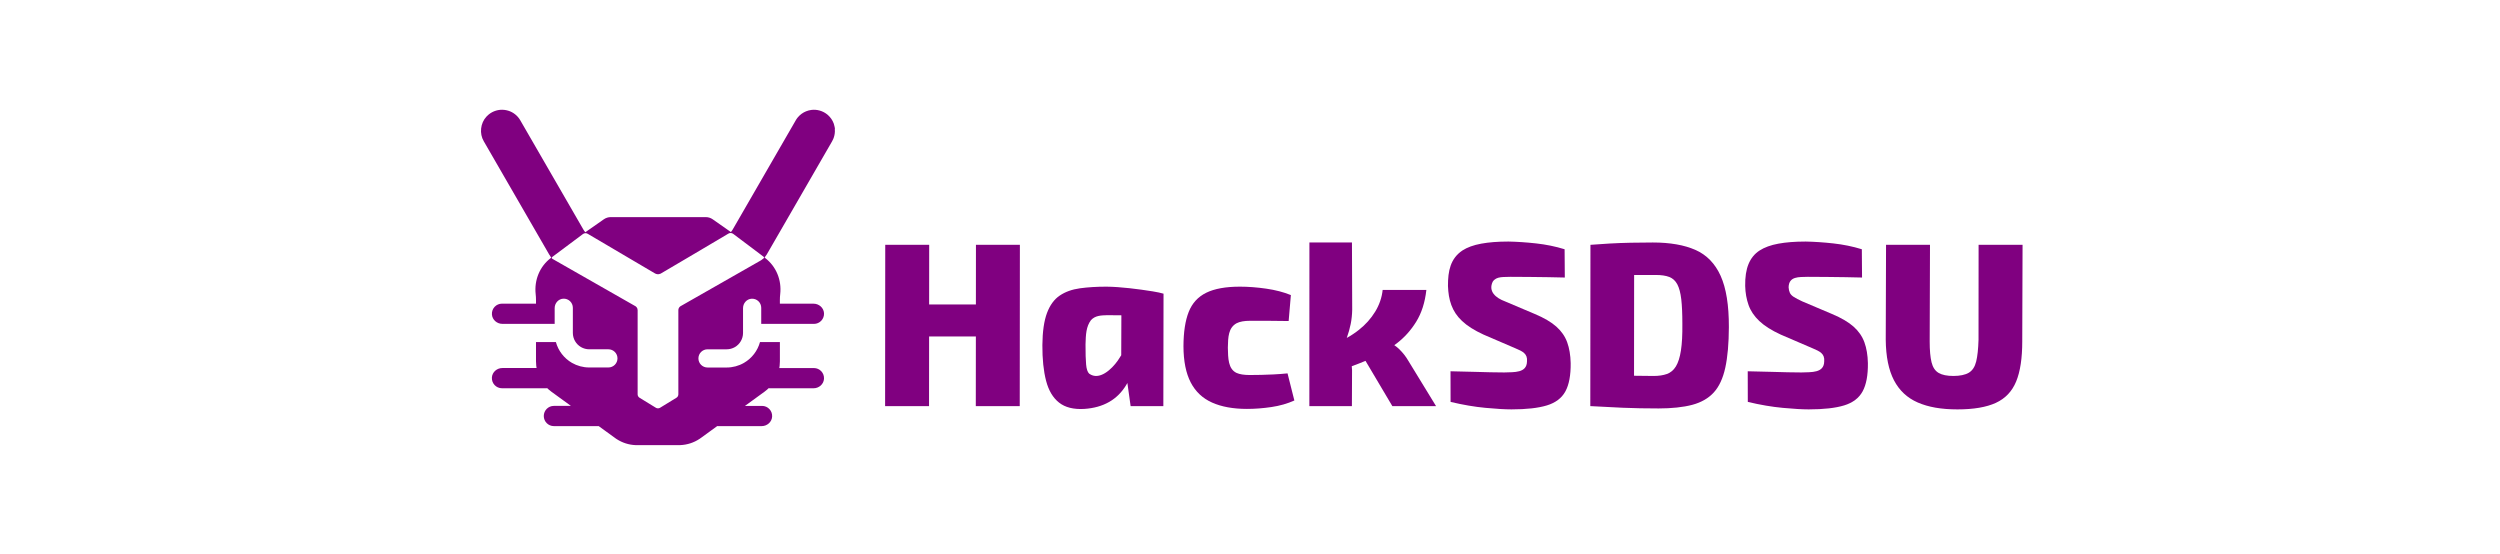 <?xml version="1.0" encoding="UTF-8"?>
<svg id="Layer_2" data-name="Layer 2" xmlns="http://www.w3.org/2000/svg" viewBox="0 0 2118.45 469.29">
  <defs>
    <style>
      .cls-1 {
        fill: none;
      }

      .cls-1, .cls-2 {
        stroke-width: 0px;
      }

      .cls-2 {
        fill: purple;
      }
    </style>
  </defs>
  <g id="Layer_1-2" data-name="Layer 1">
    <g>
      <g>
        <polygon class="cls-2" points="864.23 207.46 864.11 344.13 826.87 344.13 826.93 285.11 787.31 285.11 787.25 344.13 750.02 344.13 750.14 207.46 787.38 207.46 787.33 257.97 826.95 257.97 827 207.46 864.23 207.46"/>
        <path class="cls-2" d="M976.66,246.88c-12-1.92-27.07-3.86-39.08-3.97-8.32,0-15.81.47-22.48,1.39-6.68.93-12.37,2.97-17.07,6.14-4.71,3.17-8.32,8.09-10.82,14.76-2.5,6.67-3.81,15.75-3.92,27.23-.06,11.89.99,21.96,3.13,30.21,2.14,8.25,5.81,14.43,11.01,18.52,5.19,4.09,12.31,5.88,21.34,5.35,8.12-.53,15.17-2.51,21.16-5.94,5.99-3.44,10.85-8.32,14.59-14.66.27-.46.54-.93.79-1.4l2.75,19.62h27.73l.16-95.27c-2.21-.66-5.3-1.32-9.29-1.98ZM947.22,305.51c-5.14,7.37-15.76,17.39-24.3,11.09-1.38-1.32-2.24-3.93-2.58-7.82-.35-3.9-.51-9.54-.49-16.94.23-8.25.49-15.07,4.57-20.5,3.47-3.9,8.31-4.11,13.76-4.26,4.23,0,8.19.03,11.9.1h.15l-.12,33.84c-.92,1.55-1.88,3.05-2.89,4.49Z"/>
        <path class="cls-2" d="M1050.68,242.91c7,0,14.41.56,22.22,1.68,7.81,1.12,14.8,2.94,20.96,5.45l-1.88,21.99c-6.75-.13-12.9-.2-18.45-.2h-14.26c-4.89,0-8.69.69-11.4,2.08-6.99,3.82-7.24,11.77-7.41,20.7.2,9.14.25,17.99,7.35,21.39,2.67,1.19,6.39,1.78,11.14,1.78,6.11-.01,13.43-.14,20.23-.5,4-.2,7.95-.5,11.86-.89l5.78,22.98c-5.84,2.64-12.32,4.49-19.43,5.55-7.12,1.06-14.04,1.58-20.77,1.58-11.62,0-21.44-1.78-29.47-5.35s-14.07-9.24-18.13-17.03c-4.06-7.79-6.12-18.02-6.17-30.7.04-12.01,1.52-21.72,4.45-29.12,2.93-7.39,7.88-12.81,14.87-16.24,6.98-3.43,16.48-5.15,28.5-5.15Z"/>
        <path class="cls-2" d="M1216.88,344.13h-37.04l-22.74-38.35c-3.93,1.65-7.81,3.17-11.64,4.54.12,1.23.2,2.4.24,3.51l-.13,30.3h-36.05l.05-138.65h36.05l.21,56.85c-.07,4.22-.49,8.28-1.27,12.18-.75,3.79-1.86,7.74-3.33,11.84,3.61-1.98,7.06-4.28,10.36-6.89,5.59-4.42,10.16-9.54,13.71-15.35,3.54-5.81,5.66-11.95,6.34-18.42h37.04c-1.17,10.56-4.04,19.54-8.62,26.94-4.58,7.39-10.16,13.56-16.73,18.52-.61.46-1.22.91-1.83,1.34,1.63,1.1,3.1,2.31,4.41,3.61,2.99,2.97,5.44,6.11,7.35,9.41l23.62,38.62Z"/>
        <path class="cls-2" d="M1277.96,204.68c7.41.13,15.31.66,23.69,1.58,8.38.93,16.43,2.57,24.16,4.95l.18,23.97c-4.11-.13-8.75-.23-13.91-.3-5.16-.06-10.45-.13-15.87-.2-5.43-.06-10.84-.1-16.26-.1-5.6.35-11.95-.71-15.07,4.16-3.89,8.22,2.52,13.7,10.45,16.64l25.26,10.7c7.85,3.3,13.93,6.87,18.23,10.7,4.3,3.83,7.36,8.25,9.18,13.27,1.82,5.02,2.81,10.89,2.96,17.63.12,10.3-1.38,18.29-4.48,23.97-3.1,5.68-8.33,9.64-15.67,11.88-7.35,2.24-17.36,3.37-30.03,3.37-5.42,0-12.74-.43-21.97-1.29-9.23-.86-19.11-2.54-29.62-5.05l-.06-25.95c7.68.13,14.6.3,20.77.5,8.99.3,17.77.47,24.73.5,8.63-.32,19.12.58,19.3-9.31.67-6.75-3.98-8.63-9.67-11.09l-27.18-11.69c-7.76-3.57-13.81-7.39-18.14-11.49-8.78-8.17-11.55-18.07-11.97-29.71-.07-12.89,2.16-23.22,12.15-30.01,4.18-2.71,9.52-4.65,16.02-5.84,6.5-1.19,14.11-1.78,22.83-1.78Z"/>
        <path class="cls-2" d="M1458.06,233.8c-4.7-10.43-11.79-17.76-21.3-21.98-9.5-4.23-21.58-6.34-36.24-6.34-6.21,0-12.44.07-18.69.2-6.25.13-12.26.36-18.03.69-5.76.33-11.12.69-16.09,1.09l-.12,136.67c8.79.53,17.93.99,27.43,1.39,9.49.39,19.66.59,30.49.59s20.85-1.02,28.49-3.07c7.63-2.04,13.71-5.54,18.24-10.5,4.52-4.95,7.77-11.94,9.74-20.99,1.97-9.04,2.98-20.5,3.03-34.37.06-18.48-2.26-32.94-6.95-43.38ZM1424.39,296.99c-.9,5.81-2.32,10.3-4.25,13.47-1.94,3.17-4.48,5.32-7.62,6.44-3.15,1.12-6.9,1.68-11.26,1.68-5.43,0-10.96-.06-16.61-.18l.08-85.39h18.45c4.62,0,8.4.56,11.33,1.68,2.93,1.13,5.2,3.21,6.81,6.24,1.61,3.04,2.73,7.27,3.36,12.68.62,5.42.93,12.35.92,20.8.1,9.24-.3,16.77-1.21,22.58Z"/>
        <path class="cls-2" d="M1529.83,204.68c7.41.13,15.31.66,23.69,1.58,8.38.93,16.43,2.57,24.16,4.95l.18,23.97c-4.11-.13-8.75-.23-13.91-.3-5.16-.06-10.45-.13-15.87-.2-5.43-.06-10.84-.1-16.26-.1-7.53.24-16-.61-16.19,8.91.11,1.72.45,3.24,1.03,4.56.58,1.32,1.7,2.51,3.37,3.57,1.66,1.06,4.05,2.31,7.16,3.76l25.26,10.7c7.85,3.3,13.93,6.87,18.23,10.7,4.3,3.83,7.36,8.25,9.18,13.27,1.82,5.02,2.81,10.89,2.96,17.63.12,10.3-1.38,18.29-4.48,23.97-3.1,5.68-8.33,9.64-15.67,11.88-7.35,2.24-17.36,3.37-30.03,3.37-5.42,0-12.74-.43-21.97-1.29-9.23-.86-19.11-2.54-29.62-5.05l-.06-25.95c7.68.13,14.6.3,20.77.5,8.99.3,17.77.47,24.73.5,8.63-.32,19.12.58,19.3-9.31.66-6.75-3.98-8.63-9.67-11.09l-27.18-11.69c-7.76-3.57-13.81-7.39-18.14-11.49-4.33-4.09-7.38-8.62-9.12-13.57-1.75-4.95-2.7-10.33-2.85-16.14-.13-7.53.82-13.73,2.85-18.62,2.02-4.88,5.13-8.68,9.3-11.39,4.18-2.71,9.52-4.65,16.02-5.84,6.5-1.19,14.11-1.78,22.83-1.78Z"/>
        <path class="cls-2" d="M1713.88,207.46l-.26,81.81c.01,14.26-1.71,25.59-5.16,33.97-3.45,8.39-9.18,14.43-17.18,18.12-8,3.7-18.87,5.55-32.6,5.55s-24.67-1.95-33.6-5.84c-8.93-3.89-15.65-10.17-20.16-18.82-4.51-8.65-6.84-20.1-6.98-34.37l.26-80.42h37.24l-.26,81.81c0,7.53.52,13.44,1.58,17.73,1.06,4.29,3.06,7.3,6.01,9.01,2.94,1.72,7.12,2.57,12.54,2.57s10.04-.92,13.08-2.77c3.04-1.85,5.11-5.02,6.2-9.51,1.09-4.49,1.75-10.63,1.98-18.42l.06-80.42h37.24Z"/>
      </g>
      <rect class="cls-1" x="0" width="2118.45" height="469.29"/>
      <path class="cls-2" d="M707.5,109.39c0-.25-.04-.51-.07-.76-.04-.29-.08-.57-.14-.85,0-.02,0-.03,0-.05-.14-.89-.37-1.76-.66-2.6-.04-.14-.09-.29-.14-.43,0-.04-.03-.08-.05-.13-.97-2.7-2.69-5.13-4.83-7.05-.3-.26-.61-.51-.91-.75,0,0,0,0,0,0-3.67-2.89-8.64-4.24-13.21-3.61-.77.1-1.53.25-2.29.45-.76.2-1.48.44-2.2.74-2.57,1.05-4.93,2.71-6.8,4.92-.09.1-.18.2-.26.32l-.13.15-.13.15h0c-.09.13-.19.26-.27.37-.07.09-.14.18-.2.27h0c-.15.22-.31.44-.45.67h0c-.15.25-.29.48-.43.71l-53.45,92.58c-.43.77-.97,1.48-1.55,2.14,0,0-10.58-7.42-15.42-10.81-1.71-1.2-3.76-1.84-5.86-1.84h-80.49c-2.09,0-4.12.63-5.84,1.82-5.09,3.55-15.75,11-15.75,11-.64-.71-1.17-1.49-1.65-2.32l-53.47-92.57c-2.23-3.89-5.97-6.86-10.25-8.13,0-.02-.02-.02-.03,0-1.04-.32-2.12-.52-3.21-.66,0,0-.02,0-.03,0-4.74-.56-9.69.94-13.34,4.01-.62.51-1.23,1.07-1.76,1.67h0c-5.19,5.55-6.15,14.42-2.27,20.94l55.34,95.81c.55.96,1.79,2.73,1.79,2.73l-.2.24c-9.58,7.16-14.32,18.91-12.97,30.8.18,1.63.27,3.26.27,4.89v3.09h-28.81c-4.91,0-8.86,4.14-8.54,9.14.3,4.55,4.28,7.99,8.84,7.99h28.11c.13,0,.26,0,.39,0h15.83v-13.38c0-4.11,3.1-7.69,7.2-7.95,4.49-.28,8.21,3.26,8.21,7.7v21.34c0,4.93,2.65,9.51,6.92,11.98,2.11,1.21,4.5,1.86,6.92,1.86h16.27c4.25,0,7.71,3.44,7.71,7.7s-3.45,7.71-7.71,7.71h-16.27c-5.13,0-10.19-1.36-14.63-3.92-6.74-3.9-11.58-10.29-13.59-17.63h-16.85v16.37c0,1.25.08,2.52.22,3.78.08.62.17,1.24.28,1.87h0s-29.03,0-29.03,0c-4.56,0-8.54,3.43-8.84,7.99-.32,4.99,3.62,9.15,8.54,9.15h37.38c.33,0,.66-.02.98-.06h0c.43.42.88.84,1.34,1.24.72.62,1.45,1.21,2.22,1.77l16.49,11.99h-14.43c-4.72,0-8.56,3.83-8.56,8.57s3.84,8.57,8.56,8.57h37.39c.2,0,.38,0,.57-.02h0l13.88,10.07c.25.19.49.36.73.53.06.03.11.08.17.11.04.03.08.06.12.09.15.1.32.2.47.3,4.76,3.07,10.27,4.81,15.95,5.03.07,0,.14,0,.2,0,.35,0,.7.02,1.05.02h35.3c.35,0,.69,0,1.03-.02.13,0,.26,0,.38-.02,5.8-.26,11.43-2.09,16.25-5.32.36-.23.7-.47,1.04-.72l13.88-10.08h0c.2.02.41.03.61.03h37.09c4.57,0,8.56-3.46,8.84-8.02.31-4.99-3.64-9.11-8.55-9.11h-14.47l16.5-11.99c.77-.56,1.52-1.15,2.22-1.77.46-.4.9-.82,1.34-1.24h0c.32.04.65.06.98.06h37.09c4.56,0,8.54-3.44,8.84-7.99.32-4.99-3.63-9.14-8.55-9.14h-29.33v-.02s0-.03,0-.04l.03-.15c.09-.55.18-1.11.25-1.66.14-1.26.22-2.51.22-3.78v-16.37h-16.86c-2.01,7.34-6.84,13.73-13.58,17.63-4.45,2.57-9.5,3.93-14.63,3.93h-16.26c-4.25,0-7.71-3.46-7.71-7.72s3.45-7.71,7.71-7.71h16.26c2.43,0,4.82-.64,6.92-1.85,4.27-2.47,6.92-7.06,6.92-11.98v-21.07c0-4.11,3.09-7.69,7.19-7.96,4.49-.3,8.23,3.25,8.23,7.69v13.64h15.81s28.84,0,28.84,0c4.93,0,8.88-4.18,8.55-9.16-.31-4.54-4.3-7.97-8.85-7.97h-28.55v-3.09c0-1.66.09-3.32.28-4.97,1.36-11.86-3.36-23.58-12.9-30.75l-.42-.32s0,0,0,0c.09-.1,1.4-1.69,1.94-2.6l55.33-95.83c.4-.69.75-1.41,1.06-2.15.8-1.96,1.26-4.06,1.32-6.17,0-.09,0-.2,0-.29,0-.59,0-1.18-.07-1.76ZM647.06,217.56c.44.33.46.98.04,1.33-.73.61-1.75,1.42-2.26,1.71l-68.04,38.79c-.08.04-.15.09-.22.14-.08.05-.14.1-.21.15-.14.11-.27.22-.4.35-.74.73-1.16,1.76-1.15,2.8v71.29c0,.3-.04.6-.12.89-.07.29-.2.57-.35.83-.06.13-.15.24-.24.37h0c-.09.12-.19.24-.29.34-.21.21-.45.39-.72.55l-13.83,8.46c-.26.15-.54.27-.83.34-.6.19-1.27.16-1.87-.03-.25-.07-.49-.17-.73-.31l-13.81-8.46c-.26-.16-.5-.34-.71-.55-.31-.33-.58-.69-.74-1.1-.17-.42-.26-.86-.26-1.31v-71.3c0-.44-.08-.87-.21-1.29-.2-.57-.52-1.08-.95-1.51-.12-.13-.25-.24-.38-.35-.07-.05-.14-.1-.21-.15s-.14-.09-.22-.14l-68.04-38.81-2.35-1.37c-.53-.31-.57-1.05-.08-1.42l26.09-19.48c1.19-.89,2.78-.97,4.05-.21,10.49,6.25,56.98,33.56,56.98,33.56.58.35,1.24.55,1.93.66.88.14,1.77,0,2.59-.36h.02c.11-.04.21-.09.32-.14.1-.05.2-.1.29-.16,0,0,46.57-27.37,57.07-33.71,1.28-.77,2.89-.69,4.08.21l25.77,19.39Z"/>
    </g>
  </g>
</svg>
